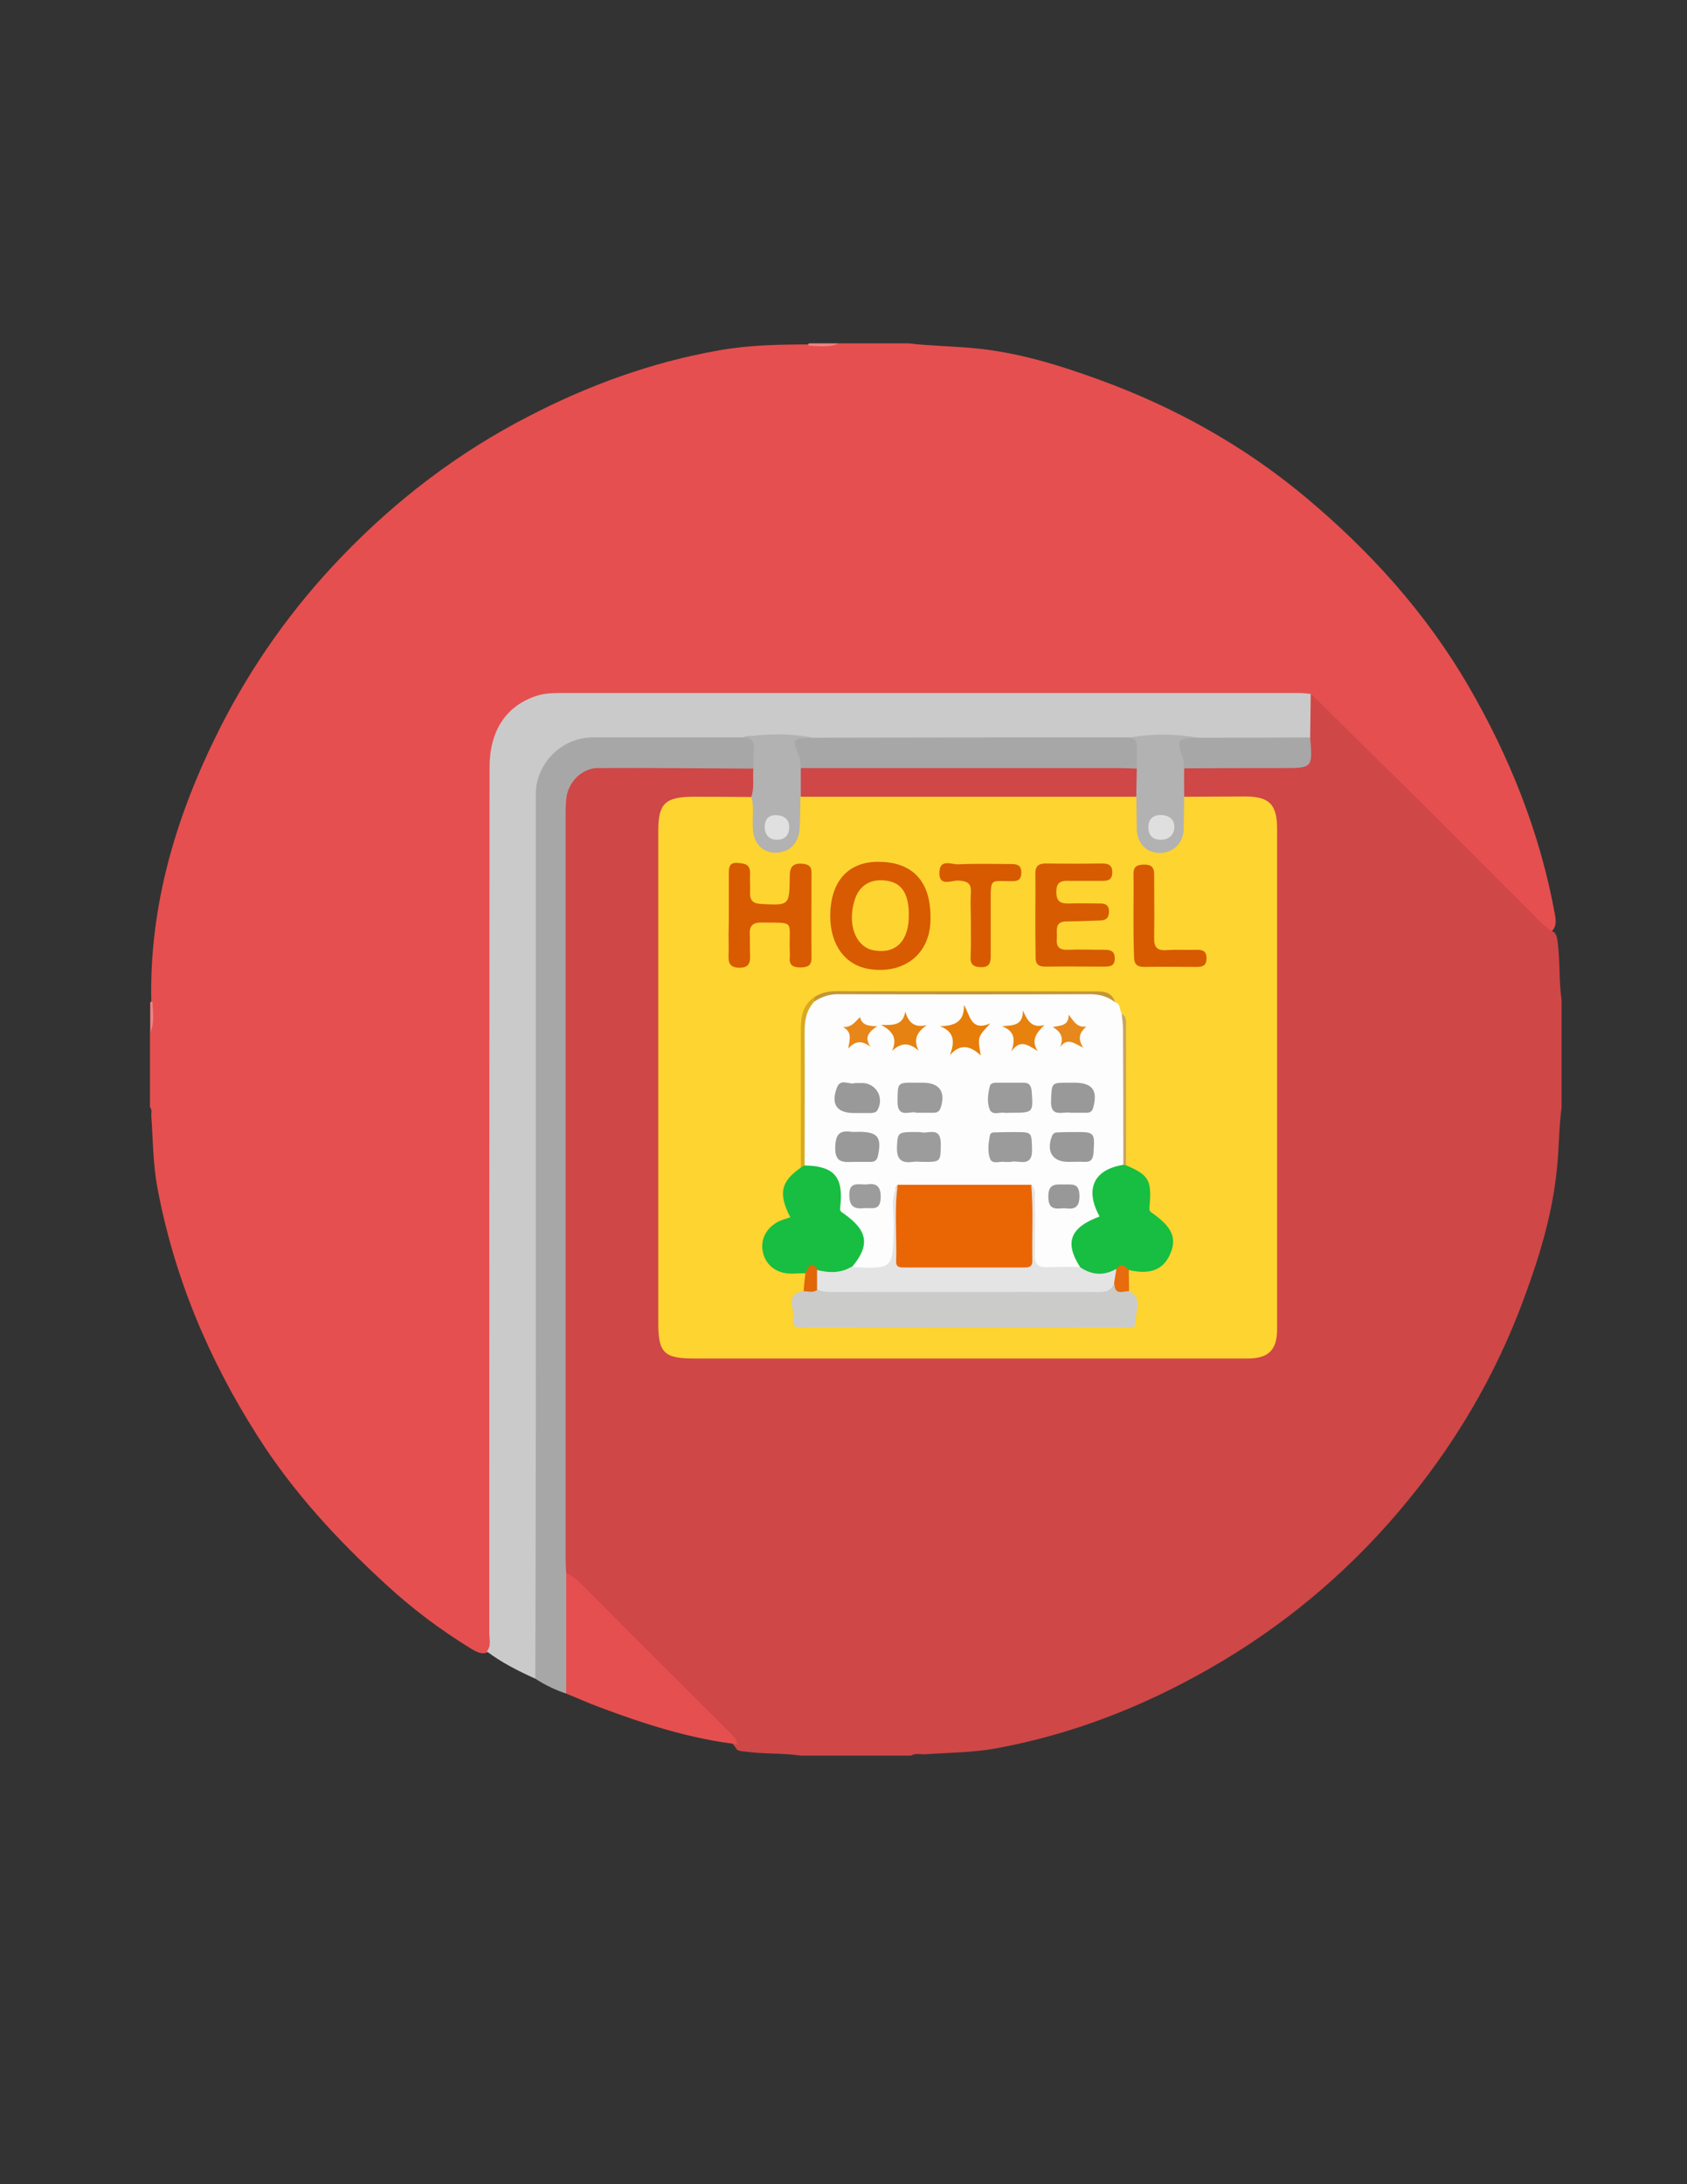 <?xml version="1.0" encoding="utf-8"?>
<!-- Generator: Adobe Illustrator 19.0.0, SVG Export Plug-In . SVG Version: 6.00 Build 0)  -->
<svg version="1.1" id="Calque_1" xmlns="http://www.w3.org/2000/svg" xmlns:xlink="http://www.w3.org/1999/xlink" x="0px" y="0px"
	 viewBox="0 0 612 792" style="enable-background:new 0 0 612 792;" xml:space="preserve">
<rect x="0" y="0" width="612" height="792" fill="#333333" stroke="none"/>
<style type="text/css">
	.st0{fill:#E64F4F;}
	.st1{fill:#CF4747;}
	.st2{fill:#EE8484;}
	.st3{fill:#CACACA;}
	.st4{fill:#FDD430;}
	.st5{fill:#A8A7A7;}
	.st6{fill:#B2B2B2;}
	.st7{fill:#FDFDFD;}
	.st8{fill:#CBCBCA;}
	.st9{fill:#17BE41;}
	.st10{fill:#D85A01;}
	.st11{fill:#D75B01;}
	.st12{fill:#D75A01;}
	.st13{fill:#C39636;}
	.st14{fill:#D9AA1E;}
	.st15{fill:#C8A563;}
	.st16{fill:#E86C0D;}
	.st17{fill:#E16709;}
	.st18{fill:#E0E0E0;}
	.st19{fill:#DFDFDF;}
	.st20{fill:#EA6605;}
	.st21{fill:#E4E4E4;}
	.st22{fill:#9B9B9B;}
	.st23{fill:#9C9C9C;}
	.st24{fill:#999999;}
	.st25{fill:#E67E09;}
	.st26{fill:#989898;}
	.st27{fill:#E68211;}
	.st28{fill:#E7820F;}
	.st29{fill:#E7881C;}
	.st30{fill:#E88719;}
</style>
<g>
	<path class="st0" d="M304.5,124.5c8.3,0,16.7,0,25,0c7.7,0.9,15.5,1,23.2,1.7c16.1,1.4,31.3,6.1,46.4,11.6
		c27.1,9.9,52.1,23.8,74.3,42.3c23.5,19.6,43.9,42.1,59.4,68.8c14.9,25.7,25.8,52.9,31.2,82.2c0.4,2.2,0.8,4.3-0.7,6.2
		c-1.8,1.5-3.4,0.7-5-0.5c-1.3-1-2.5-2.2-3.6-3.4c-24.8-24.7-49.4-49.5-74.3-74.2c-2.2-2.2-3.6-5.9-7.8-5.4c-70-0.2-140,0-210-0.1
		c-19.7,0-39.3,0.4-59-0.1c-15-0.4-23.8,11.3-23.9,23.4c0,3,0,6,0,9c0,100.1,0,200.3,0,300.4c0,3.9,0.8,8-1.3,11.7
		c-2.7,2.5-5.2,1.1-7.7-0.4c-10.9-6.7-21.2-14.4-30.6-23.1c-17.7-16.2-33.9-33.7-46.8-54.1C75.6,492.7,63,462.7,57,430.1
		c-1.5-8.3-1.5-16.8-2.1-25.3c-0.1-1.1,0.4-2.3-0.5-3.4c0-9,0-18,0-27c1.1-3.4,0.2-7,0.5-10.5c-0.9-35.5,9-68.3,24.8-99.7
		c11.7-23.1,26.4-43.8,44.3-62.4c19.8-20.6,42.1-37.6,67.5-50.7c21.9-11.4,44.8-19.7,69-24c10.9-2,22.1-2.2,33.3-2.2
		C297.4,124.7,301,125.6,304.5,124.5z"/>
	<path class="st1" d="M475.5,251.5c12.4,12.3,24.9,24.5,37.3,36.8c15.1,15,30.1,30.1,45.2,45.2c1.4,1.4,3,2.6,4.5,4
		c2.3,0.5,2.3,2.4,2.6,4.3c0.9,6.9,0.4,13.9,1.4,20.8c0,13,0,26,0,39c-1,7.4-0.9,14.9-1.7,22.3c-1.6,16.2-6.3,31.7-11.9,46.8
		c-10.4,28.4-25.7,54.1-45.3,77.2C488,571,465,590.1,438.5,605.2c-24.2,13.8-49.9,23.8-77.3,28.8c-8.3,1.5-16.9,1.5-25.3,2.1
		c-1.8,0.1-3.7-0.5-5.4,0.5c-13.3,0-26.7,0-40,0c-6.7-1-13.6-0.5-20.4-1.5c-1-0.1-2-0.1-2.8-0.7c-1.8-3.1-4.8-5-7.2-7.4
		c-18.3-18.4-36.7-36.8-55.1-55.1c-0.9-0.9-1.4-1.8-1.5-3.1c-0.2-1.3-0.2-2.7-0.2-4c-0.1-90.8-0.1-181.6,0-272.5
		c0-4.6,1-8.4,4.5-11.7c2.8-2.7,6-4.2,9.8-4.3c17-0.2,34-0.2,51,0c2,0,4,0.5,5.7,1.7c2.2,4,2.7,7.9-0.7,11.6
		c-2.4,1.5-5.1,1.3-7.8,1.3c-5.3,0.1-10.7-0.2-16,0.2c-5.4,0.4-8.1,3.3-8.7,8.6c-0.2,2.2-0.2,4.3-0.2,6.5c0,56.3,0,112.6,0,168.9
		c0,13.8,1.4,15.1,15.2,15.1c63.5,0,127,0,190.4,0c13.3,0,14.6-1.4,14.6-14.6c0-56.5,0-113,0-169.4c0-1,0-2,0-3
		c-0.1-9.6-2.6-12.1-12.2-12.3c-4.3-0.1-8.7,0-13-0.1c-2.5-0.1-5-0.1-7.1-1.8c-2.2-3.5-1.9-7-0.4-10.6c2.2-2.2,5.1-2.2,7.9-2.2
		c9.3-0.1,18.5,0,27.8-0.1c8.4,0,8.8-0.4,9.5-8.9c-0.3-3.5-0.4-7-0.2-10.5C473.3,254.7,473.7,252.8,475.5,251.5z"/>
	<path class="st2" d="M54.5,363.5c0.2-0.3,0.5-0.4,0.8-0.2c0.2,3.8,0.8,7.6-0.8,11.2C54.5,370.8,54.5,367.2,54.5,363.5z"/>
	<path class="st2" d="M293.2,125.3c0-0.3,0.1-0.6,0.2-0.8c3.7,0,7.3,0,11,0C300.8,126.1,297,125.5,293.2,125.3z"/>
	<path class="st3" d="M194.2,608.7c-6.2-2.8-12.2-5.8-17.6-9.9c1.7-2,0.9-4.5,0.9-6.7c0-104.6,0-209.3,0.1-313.9
		c0-13.2,6-22.3,17.1-25.9c2.8-0.9,5.6-1,8.4-1c89.5,0,179,0,268.4,0c1.3,0,2.6,0.2,4,0.3c-0.1,5.3-0.1,10.6-0.2,15.9
		c-1.8,2.6-4.6,2.4-7.2,2.4c-11.1,0.1-22.2,0.2-33.3-0.1c-8.6-1.4-17.2-1.5-25.7-0.1c-24.8,0.5-49.5,0.1-74.3,0.2
		c-13.3,0-26.6,0.2-39.9-0.1c-8.6-1.4-17.1-1.5-25.7,0c-15.3,0.3-30.7,0.8-45.9,0c-18.7-1-26.8,7.5-26.7,26.9
		c0.5,99.4,0.2,198.8,0.2,298.1c0,3,0.1,6-0.1,9C196.5,605.7,196.5,607.8,194.2,608.7z"/>
	<path class="st4" d="M429.6,288.9c7.3,0,14.7-0.1,22-0.1c8.8,0,11.7,2.8,11.7,11.7c0,44.2,0,88.3,0,132.5c0,16.3,0,32.7,0,49
		c0,7.5-3.1,10.6-10.7,10.6c-67,0-134,0-200.9,0c-10.8,0-12.9-2.1-12.9-12.9c0-59.5,0-119,0-178.4c0-9.9,2.5-12.3,12.5-12.4
		c7.2,0,14.3,0,21.5,0.1c2.5,0.6,2.7,2.6,2.8,4.6c0.1,2.2-0.2,4.3-0.1,6.5c0.2,4.2,2.5,6.7,6.3,6.7c4,0,6.6-2.6,6.7-6.9
		c0.1-2.5-0.4-5-0.2-7.5c0.2-2.2,0.5-4.3,3-5.2c2.7-1.1,5.6-0.9,8.4-0.9c34.5,0,69,0,103.4,0c2.8,0,5.7-0.2,8.4,0.9
		c2.5,0.8,3,2.8,3.1,5.1c0.2,2.5-0.2,5-0.2,7.4c0,4.7,2.6,7.4,6.9,7.1c4-0.3,6.9-3.7,6.5-7.8c-0.2-1.8-0.7-3.6-0.5-5.4
		C427.4,291.6,427.4,289.7,429.6,288.9z"/>
	<path class="st5" d="M194.2,608.7c0.1-40.2,0.2-80.3,0.2-120.5c0-66.8,0-133.6,0-200.5c0-10.9,9.5-20.3,20.5-20.3
		c18.2,0,36.3,0,54.5,0c2.2-0.8,4.7-0.9,5.5,1.5c1.1,3.3,2.1,7.1-1.6,9.8c-18.8-0.1-37.6-0.3-56.4-0.2c-5.7,0-10.7,5-11.4,10.7
		c-0.2,1.8-0.3,3.7-0.3,5.5c0,90.2,0,180.5,0,270.7c0,1.7,0.1,3.3,0.2,5c1.8,2.3,2.4,5,2.4,8c0,9.7,0.1,19.3-0.1,29
		c0,2.4,0.3,5.1-2.3,6.7C201.5,612.8,197.7,611,194.2,608.7z"/>
	<path class="st0" d="M205.4,614.1c0-14.6,0-29.1,0-43.7c2,0.9,3.7,2.2,5.2,3.7c17.9,18,35.9,35.9,53.9,53.9c1.3,1.3,2.7,2.5,3,4.5
		c-17.4-2.1-33.9-7.4-50.1-13.5C213.3,617.5,209.4,615.7,205.4,614.1z"/>
	<path class="st6" d="M273.3,278.8c0.1-2.4,0-4.9,0.2-7.3c0.2-2.9-1.3-4.2-4.1-4.1c8.4-1.5,16.7-1.5,25.1,0
		c-4.7,3.5-1.4,8.4-2.1,12.6c0.5,3.2,0.5,6.3-2,8.8c-0.1,3.8-0.1,7.6-0.3,11.4c-0.2,5.4-3.6,8.9-8.6,9c-5,0-8.2-3.4-8.4-9
		c-0.2-3.8,0.5-7.6-0.5-11.4C273.7,285.6,273,282.2,273.3,278.8z"/>
	<path class="st6" d="M429.6,288.9c-0.1,4-0.1,7.9-0.2,11.9c-0.2,5-3.8,8.4-8.6,8.5c-4.8,0-8.2-3.4-8.4-8.5c-0.1-4-0.1-7.9-0.2-11.9
		c-2.4-2.8-2.1-6.1-1.7-9.4c0-4-0.5-8-1.1-12c8.4-1.5,16.8-1.5,25.2,0c-2.2,2.2-5,4.2-3.5,8.1c0.4,1.1-0.7,2.1-1.5,3
		C429.5,282,429.6,285.4,429.6,288.9z"/>
	<path class="st5" d="M429.5,278.6c-0.1-1.1,0.1-2.4-0.3-3.4c-2.5-7-2.2-7.4,5.3-7.7c13.6,0,27.2,0,40.8-0.1
		c0.9,11.1,0.9,11.1-10,11.1C453.3,278.5,441.4,278.5,429.5,278.6z"/>
	<path class="st5" d="M409.4,267.4c2.5,0.2,3.2,1.8,3.1,4c-0.1,2.4-0.1,4.8-0.1,7.3c-1.7,2-4.1,2.1-6.4,2.1
		c-36.2,0.1-72.5,0.1-108.7,0c-2.5,0-5.1,0-6.8-2.3c-0.2-1.5,0-3.1-0.6-4.4c-2.7-6.1-2.5-6.4,4.6-6.6
		C332.8,267.4,371.1,267.4,409.4,267.4z"/>
	<path class="st7" d="M404.5,363.4c2.1,0.6,1.6,2.7,2.4,4.1c1.9,1.1,1,3,1,4.5c0.1,16.2,0,32.5,0,48.7c0.3,2.7-1.4,3.7-3.4,4.9
		c-5.5,3-6.8,5.9-4.9,11.9c1.2,3.7-0.1,5.5-3.1,7.3c-5.1,3-5.8,4.8-4.5,10.7c0.5,2.2,0.8,4.3-1.5,5.7c-0.5,0.2-0.9,0.4-1.4,0.4
		c-14.1,1.8-15.2,0.8-15.2-13.1c0-5.2-0.1-10.3-2.7-15c-1.6-1.5-3.6-1.5-5.6-1.5c-10.6,0-21.1,0-31.7,0c-2,0-4,0-5.5,1.7
		c-3,5.9-2.5,12.2-2.6,18.4c0,9.3-0.7,10-10.2,9.8c-1.8,0-3.6,0-5.4-0.7c-2.7-1.7-1.6-3.9-0.8-6.2c2.1-6.1,1.5-8.4-3.6-12.5
		c-2.3-1.9-3.1-4-3-6.9c0.2-6.1-1.6-8.6-7.6-10.5c-1.9-0.6-4-0.7-4.4-3.3c0.1-15.8,0.1-31.5,0-47.2c0-4.7,0.6-9.3,4.9-12.4
		c2.5-1.4,5.1-2.1,8.1-2.1c30.8,0.1,61.5,0.1,92.3,0C399.6,360,402.5,360.5,404.5,363.4z"/>
	<path class="st8" d="M409.6,468.2c5.4,2.6,2.1,7.3,2.4,10.9c0.2,3.2-3.2,2.2-5.1,2.2c-38,0.1-76,0.1-114,0c-2.3,0-5.9,0.8-5.1-3.2
		c0.7-3.4-3.5-8.9,3.6-9.9c1.7-1.5,3.7-2.2,5.9-2.1c32.5,0.3,64.9,0.1,97.4,0.1c2.9,0,5.6-0.4,8.3-1.5
		C406.1,464.2,407.4,466.9,409.6,468.2z"/>
	<path class="st1" d="M290.5,278.5c38.3,0,76.6,0,114.9,0c2.3,0,4.7,0.1,7,0.2c-0.1,3.4-0.1,6.8-0.2,10.2c-40.6,0-81.1,0-121.7,0
		C290.5,285.4,290.5,282,290.5,278.5z"/>
	<path class="st9" d="M391.8,459.4c-5.7-8.9-3.6-14.3,7.1-18.3c-5.4-9.8-2.2-17,8.5-18.7c0.4-0.6,0.7-0.6,1,0.1
		c8.4,3.6,9.5,5.3,8.6,15.3c-0.1,1.4,0.3,1.6,1.2,2.2c7.1,5,8.8,9.1,6.3,14.7c-2.5,5.8-7.3,7.6-15.1,5.8c-1.7,0.4-2.8,2.1-4.7,2.1
		c-3,1.3-6.1,1.4-9.2,0.8C393.5,463,392,461.7,391.8,459.4z"/>
	<path class="st9" d="M291.9,422.6c10.8,0.2,14.2,4.2,12.9,15.2c-0.2,1.3,0.3,1.6,1.2,2.2c8.9,6.2,9.7,11.5,3.1,19.4
		c-2.5,4.7-5.7,5.5-11.9,2.9c-1.7-0.2-3.3-0.7-5-0.6c-1.3,0-2.6,0-4,0.1c-5.9,0.4-10.4-2.6-11.5-8c-1-4.9,1.9-9.6,7.2-11.5
		c0.9-0.3,1.9-0.6,2.8-0.9c-4.4-8.6-3.5-12.9,3.8-18C290.9,423,291,422,291.9,422.6z"/>
	<path class="st10" d="M301.2,332.2c0-12.3,6.2-19.5,16.9-19.7c13.4-0.2,20.2,7.6,19.4,22.3c-0.7,11.5-9.8,18.4-22,16.6
		C306.7,350.1,301.2,342.7,301.2,332.2z"/>
	<path class="st10" d="M264.4,331.7c0-5,0-10,0-15c0-2.2,0.2-4,3.1-3.8c2.4,0.2,4.7,0.3,4.6,3.8c-0.1,2.3,0.1,4.7,0,7
		c-0.1,3,1.3,4,4.2,4.1c10,0.5,10.1,0.6,10.2-9.9c0-3.4,1-5,4.6-4.7c2.2,0.2,3.3,0.9,3.3,3.3c0,10.3-0.1,20.6,0,30.9
		c0,2.7-1.4,3.3-3.8,3.4c-2.6,0-4.3-0.5-4.1-3.5c0.1-1,0-2,0-3c-0.3-10.8,2.2-9.6-10.3-9.8c-2.9,0-4.3,1-4.2,4c0.1,2.5,0,5,0.1,7.5
		c0.1,2.7-0.1,4.9-3.8,4.9c-3.6,0-4.1-1.8-4-4.7c0.1-2.5,0-5,0-7.5C264.4,336.3,264.4,334,264.4,331.7z"/>
	<path class="st11" d="M375.6,331.5c0-4.8,0.1-9.6,0-14.5c-0.1-2.8,1-3.9,3.8-3.9c6.8,0.1,13.6,0.1,20.4,0c2.3,0,3.8,0.6,3.7,3.4
		c-0.1,2.6-1.6,2.9-3.6,2.9c-3.8,0-7.6,0-11.5,0c-2.8-0.1-5.2-0.1-5.2,4c0,3.9,1.9,4.3,5,4.2c3.3-0.1,6.6,0,10,0
		c2,0,4.1-0.1,4.1,2.9c0,3.2-2,3.3-4.3,3.3c-3.7,0.1-7.3,0.3-11,0.3c-4.7,0-3.4,3.5-3.6,6.1c-0.3,2.9,0.7,4.3,3.9,4.2
		c4.5-0.2,9,0,13.5,0c2,0,3.5,0.4,3.6,2.9c0.1,2.9-1.5,3.2-3.8,3.2c-7.1,0-14.3-0.1-21.4,0c-2.6,0-3.6-1-3.5-3.5
		C375.6,341.8,375.6,336.7,375.6,331.5C375.6,331.5,375.6,331.5,375.6,331.5z"/>
	<path class="st12" d="M352.2,334.6c0-3.7-0.2-7.3,0-11c0.2-3.3-1.2-4.1-4.4-4.3c-2.5-0.2-7.3,2.5-7-3.1c0.2-5,4.6-2.6,7-2.8
		c6.1-0.3,12.3-0.1,18.4-0.1c2.3,0,4.4,0,4.3,3.3c-0.1,3.1-2.1,2.9-4.1,2.9c-7.1,0-7-1.1-7,7.5c0,6.6,0,13.3,0,19.9
		c0,2.3-0.6,3.8-3.3,3.8c-2.6,0-4.1-0.7-4-3.6C352.3,342.9,352.2,338.8,352.2,334.6z"/>
	<path class="st12" d="M411.2,331.6c0-4.8,0.1-9.6,0-14.5c-0.1-2.9,1.3-3.6,4-3.6c2.7,0,3.5,1.2,3.5,3.6c0,7.6,0.1,15.3,0,22.9
		c-0.1,3.5,1.1,4.8,4.6,4.5c3.6-0.2,7.3,0,11-0.1c2.2,0,3.4,0.6,3.4,3.1c0,2.5-1.3,3.1-3.4,3.1c-6.5,0-13-0.1-19.4,0
		c-2.6,0-3.5-1.2-3.5-3.7C411.2,341.9,411.2,336.7,411.2,331.6C411.2,331.6,411.2,331.6,411.2,331.6z"/>
	<path class="st13" d="M404.5,363.4c-2.7-2.1-5.7-2.9-9.1-2.9c-30.5,0.1-61,0.1-91.5,0c-3.2,0-5.9,1-8.4,2.6c-0.4-0.5-0.4-1.1,0-1.6
		c2.5-1.6,5.1-2.1,8.1-2.1c30.9,0.1,61.8,0,92.8,0.1C399.7,359.5,403.2,359.2,404.5,363.4z"/>
	<path class="st14" d="M295.5,361.5c0,0.5,0,1,0,1.6c-3,3.1-3.6,6.9-3.6,11c0.1,16.1,0,32.3,0,48.4c-0.5,0.3-0.9,0.5-1.4,0.8
		c0-16.7,0-33.3,0-50C290.5,368.7,291.2,364.3,295.5,361.5z"/>
	<path class="st15" d="M408.5,422.5c-0.3,0-0.7,0-1-0.1c0-16.3,0-32.7-0.1-49c0-2-0.3-4-0.5-5.9c2.1,1.3,1.6,3.5,1.6,5.4
		C408.5,389.4,408.5,405.9,408.5,422.5z"/>
	<path class="st16" d="M405.1,460.1c1.7-2.5,3-0.9,4.4,0.4c0,2.6,0.1,5.2,0.1,7.7c-2.1-0.1-5.2,1.7-5.3-2.6
		C402.2,463.4,404,461.8,405.1,460.1z"/>
	<path class="st17" d="M292.2,461.6c1.1-2.1,2-4.8,4.5-1.1c2.1,2.3,2.6,4.7,0,7c-1.6,1.5-3.4,0.7-5.2,0.7
		C291.7,466,291.9,463.8,292.2,461.6z"/>
	<path class="st18" d="M277.4,299.9c0.1-3.3,1.8-4.5,4.5-4.3c2.9,0.2,4.6,1.8,4.4,4.8c-0.2,2.7-1.9,4.2-4.6,4.1
		C278.6,304.4,277.5,302.3,277.4,299.9z"/>
	<path class="st19" d="M421.3,295.5c3.1,0.2,4.9,1.8,4.7,4.7c-0.2,2.8-2.2,4.4-5.2,4.3c-2.8-0.1-4.2-1.8-4.2-4.5
		C416.6,296.8,418.5,295.5,421.3,295.5z"/>
	<path class="st20" d="M325.7,429.6c16.2,0,32.4,0,48.5,0c1.4,1.9,0.7,4.2,0.7,6.2c0.1,6.3,0,12.6,0,18.9c0,6.1-0.5,6.7-6.8,6.9
		c-8.8,0.2-17.6,0.1-26.4,0.1c-3.7,0-7.3,0.1-11-0.1c-5.1-0.3-5.8-1-5.8-5.9c0-7.5,0-15,0-22.4C325,432.1,324.5,430.7,325.7,429.6z"
		/>
	<path class="st21" d="M325.7,429.6c-1.4,9.2-0.3,18.5-0.6,27.8c-0.1,2.2,1.5,2.2,3,2.2c14.4,0,28.9,0,43.3,0c1.9,0,3.2-0.2,3.1-2.6
		c-0.2-9.1,0.4-18.2-0.4-27.4c1.7,1.4,1.3,3.3,1.3,5.1c0.1,6.8,0.1,13.6,0,20.4c-0.1,3.2,1.2,4.5,4.4,4.4c4-0.2,7.9-0.1,11.9-0.1
		c4.3,3,8.7,3.3,13.3,0.7c-0.3,1.8-0.6,3.7-0.9,5.5c-1,2.2-2.7,2.9-5.2,2.9c-32.6-0.1-65.1,0-97.7,0c-1.7,0-3.3-0.2-4.8-1
		c0-2.3,0-4.7,0-7c4.3,1.1,8.5,1.2,12.4-1.1c15.3,0.8,15.1,0.8,15.4-14.3C324.5,440,322.7,434.6,325.7,429.6z"/>
	<path class="st22" d="M332.5,403.5c-2.3-0.9-7,2.4-6.9-4.2c0.1-6.8-0.2-6.8,6.8-6.7c0.8,0,1.7,0,2.5,0c6,0,8.3,3.5,6.3,9.2
		c-0.5,1.4-1.4,1.7-2.7,1.7C336.6,403.5,334.8,403.5,332.5,403.5z"/>
	<path class="st22" d="M366.8,421.3c-1.1,0-1.7,0.1-2.4,0c-1.8-0.3-4.5,1.1-5.3-1.3c-0.9-2.6-0.5-5.6,0-8.3c0.2-1.2,1.5-1.1,2.5-1.1
		c2.2-0.1,4.3-0.1,6.5-0.1c6.4,0,6.1,0,6.3,6.2C374.6,423.7,369.4,420.5,366.8,421.3z"/>
	<path class="st22" d="M366.4,403.5c-0.7,0-1.3,0.1-2,0c-1.8-0.3-4.5,1.1-5.4-1.3c-1-2.6-0.6-5.6,0.1-8.4c0.3-1.1,1.5-1.2,2.5-1.2
		c3.2,0,6.3,0,9.5,0c2.4-0.1,3,1.1,3.2,3.4C374.8,403.5,374.9,403.5,366.4,403.5z"/>
	<path class="st23" d="M333.9,410.5c2.5,0.9,7.4-2.4,7.4,4.3c-0.1,6.4,0.1,6.6-6.6,6.5c-1.2,0-2.3-0.2-3.5,0c-4.3,0.6-6-1-5.8-5.5
		C325.7,410.4,325.5,410.4,333.9,410.5z"/>
	<path class="st24" d="M388.4,403.5c-2.7-0.6-7.5,2.1-7.1-4.6c0.3-6.3,0-6.3,6.3-6.3c0.8,0,1.7,0,2.5,0c6.2,0.1,8.2,2.8,6.5,9
		c-0.4,1.4-1.1,1.9-2.4,1.9C392.3,403.5,390.5,403.5,388.4,403.5z"/>
	<path class="st24" d="M310.8,421.3c-3.8-0.1-8.1,1.3-7.8-5.5c0.2-4.5,1.5-6,5.8-5.4c1,0.1,2,0,3,0c6.7,0.1,8.1,2,6.7,8.7
		c-0.4,1.7-1.2,2.2-2.7,2.2C314.1,421.3,312.5,421.3,310.8,421.3z"/>
	<path class="st24" d="M389.3,410.5c7.9-0.1,7.9,0,7.4,7.5c-0.2,2.2-0.8,3.4-3.2,3.3c-2-0.1-4,0-6,0c-5.7,0-8-3.8-5.9-9.3
		c0.5-1.2,1.2-1.4,2.3-1.4C385.6,410.5,387.5,410.5,389.3,410.5z"/>
	<path class="st24" d="M310.3,392.7c1.1,0,1.8,0,2.5,0c5,0.1,8,5.2,5.6,9.7c-0.6,1.1-1.5,1.1-2.5,1.2c-2,0-4,0-6,0
		c-6.2,0-8.5-3-6.4-8.9C304.7,390.6,308.3,393.6,310.3,392.7z"/>
	<path class="st25" d="M359.3,371.1c-4.7,4.9-4.7,4.9-3.5,11.6c-3.7-3.4-7.3-4.5-11.2-0.1c1.7-4.6,1.9-8.4-3.6-10.5
		c5.2-0.1,8.9-1.5,8.7-7.7C352,368.3,352.2,374.1,359.3,371.1z"/>
	<path class="st23" d="M314.2,429.5c3.1-0.5,5.4,0,5.3,4.7c-0.1,5.2-3.4,3.6-6.1,3.9c-3.7,0.4-5.3-0.8-5.3-4.9
		C308.1,428.5,311.1,429.5,314.2,429.5z"/>
	<path class="st26" d="M386.1,438.1c-3.4,0.3-5.7,0.5-5.8-4c-0.1-5.1,2.7-4.6,5.9-4.6c2.9,0,5.3-0.5,5.4,4
		C391.7,438.5,389.1,438.5,386.1,438.1z"/>
	<path class="st27" d="M328.4,366.8c1.2,3.9,3.2,6,7.8,4.9c-3.6,2.6-5,5.3-2.9,9.3c-3.4-3-6.4-3.1-9.7,0.1c1.8-4,0.9-6.9-4-9.5
		C324.6,371.9,327.7,371.4,328.4,366.8z"/>
	<path class="st28" d="M366.9,381.3c1.4-4.2,1.4-7.3-3.4-9.2c4.1-0.3,7.6-0.2,7.6-5.7c1.6,3.8,3.3,6.5,7.8,5.3
		c-2.8,2.7-5,5.3-2.5,9.4C373,379,370.1,376.6,366.9,381.3z"/>
	<path class="st29" d="M384.6,379.7c1.3-3.3,0.5-5.4-2.7-7.3c3-0.6,5.8-0.4,5.8-4.5c1.9,2.6,3.1,4.8,6.4,4.3
		c-2.3,2.1-3.4,4.2-1.1,7.7C389.6,378.3,387.2,376.1,384.6,379.7z"/>
	<path class="st30" d="M305.8,372.4c3.2,0.2,4.5-2,6.2-3.6c0.6,2.7,2.7,3.3,6.2,3.3c-3.2,2.2-4.7,4.2-2.4,7.4
		c-2.9-2-5.2-2.4-8.1,0.7C308.3,376.8,309.2,374.2,305.8,372.4z"/>
	<path class="st4" d="M329.7,331.6c0.1,9.3-4.4,14.2-12.1,13.1c-0.8-0.1-1.7-0.3-2.4-0.6c-5.4-2.3-7.6-9.8-5.2-17.6
		c1.7-5.7,6.3-8.3,12.5-7C327.3,320.5,329.7,324.4,329.7,331.6z"/>
</g>
</svg>

